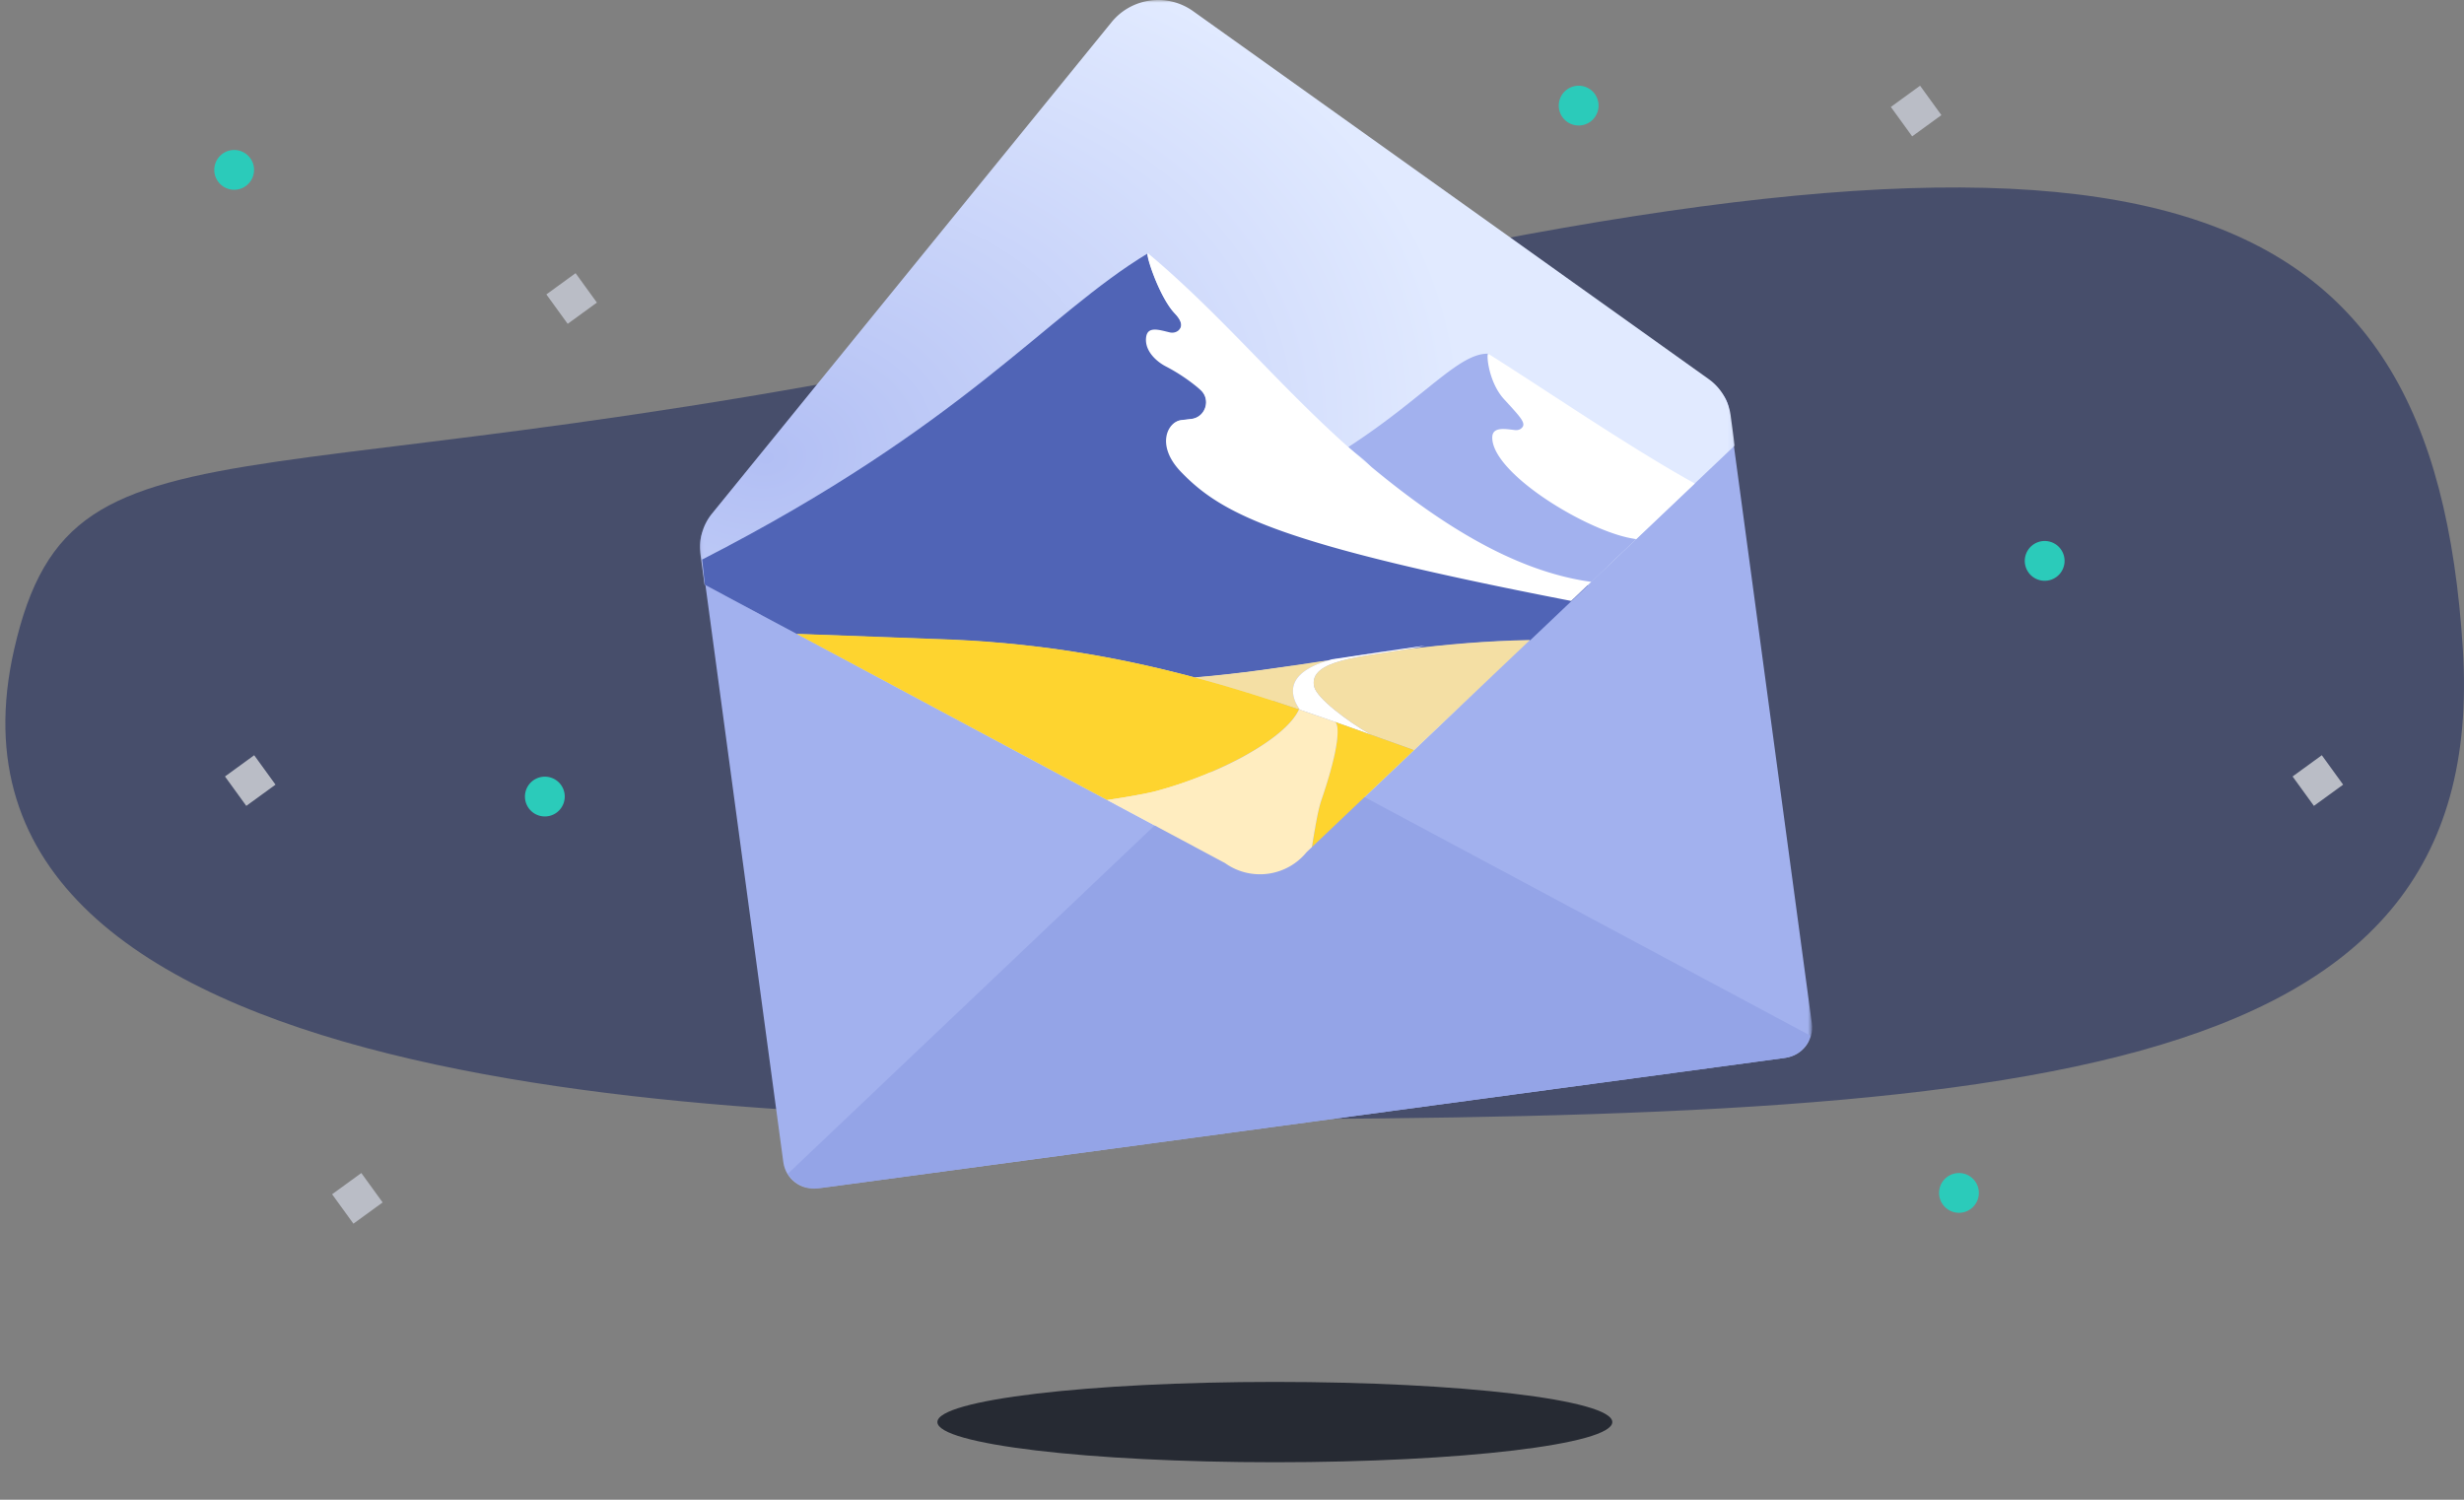 <svg xmlns="http://www.w3.org/2000/svg" width="460" height="280" fill="none">
  <rect width="100%" height="100%" fill="#808080" stroke="none"/>
  <defs/>
  <path fill="#474E6B" d="M459.785 121.203C464.969 203.989 376.061 209 214.306 209c-76.686 0-230.904-3.507-211.659-87.797 11.302-49.5 45.863-22.442 222.124-64.533 176.261-42.091 229.467-24.052 235.014 64.533z"/>
  <path fill="#2BCBBA" fill-rule="evenodd" d="M41.454 28.768c1.628-1.249 3.961-.942 5.21.686 1.249 1.628.942 3.961-.686 5.21-1.628 1.249-3.961.942-5.21-.685-1.25-1.629-.942-3.961.686-5.211zM363.454 219.768c1.628-1.249 3.961-.942 5.21.686 1.25 1.629.942 3.961-.686 5.211-1.628 1.249-3.961.941-5.21-.686-1.25-1.629-.942-3.961.686-5.211z" clip-rule="evenodd"/>
  <path fill="#BABDC6" fill-rule="evenodd" d="M102 54.966L107.455 51l3.978 5.493-5.453 3.966-3.98-5.493zM62 222.966L67.454 219l3.979 5.493-5.454 3.965L62 222.966zM301.24 114.966l5.454-3.966 3.979 5.493-5.454 3.965-3.979-5.492zM42 144.966L47.455 141l3.979 5.493-5.454 3.965L42 144.966z" clip-rule="evenodd"/>
  <path fill="#2BCBBA" fill-rule="evenodd" d="M321.368 171.358c1.855-.878 4.071-.085 4.948 1.77.877 1.856.084 4.071-1.771 4.948-1.855.878-4.07.085-4.948-1.77-.877-1.856-.084-4.071 1.771-4.948zM380.128 101.358c1.856-.878 4.071-.085 4.948 1.77.878 1.856.084 4.071-1.77 4.948-1.856.878-4.071.085-4.949-1.77-.877-1.856-.084-4.071 1.771-4.948zM293.128 16.358c1.856-.877 4.071-.085 4.948 1.77.878 1.856.084 4.071-1.77 4.948-1.856.877-4.071.085-4.949-1.77-.877-1.855-.084-4.071 1.771-4.948zM100.128 145.358c1.856-.878 4.071-.085 4.948 1.77.878 1.856.084 4.071-1.77 4.948-1.856.878-4.071.085-4.949-1.77-.877-1.856-.084-4.071 1.77-4.948z" clip-rule="evenodd"/>
  <ellipse cx="238" cy="265.5" fill="#262A33" rx="63" ry="7.5"/>
  <path fill="#BABDC6" fill-rule="evenodd" d="M353 19.966L358.455 16l3.978 5.493-5.453 3.966-3.98-5.493zM428 144.966l5.455-3.966 3.978 5.493-5.453 3.965-3.98-5.492z" clip-rule="evenodd"/>
  <mask id="a" width="209" height="151" x="130" y="71" maskUnits="userSpaceOnUse">
    <path fill="#fff" d="M130.714 71.469H338.3V221.928H130.714V71.469z"/>
  </mask>
  <g mask="url(#a)">
    <path fill="#A2B1EE" fill-rule="evenodd" d="M333.354 197.49l-180.693 24.386c-3.125.422-6.001-1.77-6.423-4.895L130.766 102.33c-.422-3.126 1.77-6.001 4.895-6.423l180.693-24.386c3.125-.422 6 1.77 6.421 4.895l15.474 114.651c.422 3.125-1.77 6.001-4.895 6.422z" clip-rule="evenodd"/>
  </g>
  <mask id="b" width="194" height="164" x="130" y="0" maskUnits="userSpaceOnUse">
    <path fill="#fff" d="M130.19 0h193.661v163.229H130.19V0z"/>
  </mask>
  <g mask="url(#b)">
    <path fill="url(#paint0_radial)" fill-rule="evenodd" d="M222.752 2.09c-4.828-3.445-11.501-2.545-15.243 2.057l-74.588 91.738a9.999 9.999 0 00-2.151 7.647l.757 5.61 97.17 51.997c4.827 3.445 11.501 2.544 15.243-2.057l79.911-75.896c-.188-1.39-.483-3.575-.758-5.611a10.002 10.002 0 00-4.101-6.801L222.752 2.09z" clip-rule="evenodd"/>
  </g>
  <path fill="#94A4E7" fill-rule="evenodd" d="M337.996 193.365l-96.391-51.579c-4.827-3.445-11.501-2.544-15.241 2.057l-79.271 75.288c1.215 1.899 3.451 3.031 5.833 2.709l180.163-24.314c2.381-.321 4.24-2.007 4.907-4.161z" clip-rule="evenodd"/>
  <path fill="#A2B1EE" fill-rule="evenodd" d="M277.811 66.033c-5.516-.103-11.853 8.183-26.1 17.434 1.351 1.201 2.906 2.199 4.131 3.564 4.487 5.002-15.498 37.522-26.316 59.762-6.502 13.366-.588 15.826 17.743 7.379 12.139-9.925 29.605-25.834 54.064-49.599l4.139-3.932c-4.81-1.44-5.862-5.212-9.481-8.046l-18.18-26.562zM281.688 68.497c1.205.776 2.476 1.599 3.796 2.456a587.35 587.35 0 00-3.796-2.456z" clip-rule="evenodd"/>
  <path fill="#fff" fill-rule="evenodd" d="M281.686 68.496c-1.381-.888-2.683-1.717-3.876-2.463-.34.268.126 5.377 2.985 8.505 2.757 3.017 4.02 4.29 3.473 5.146-.287.446-.826.661-1.355.613-1.631-.148-4.27-.779-4.322 1.317-.169 6.877 18.501 18.059 26.88 19.026l10.928-10.379c-9.29-5.11-21.383-13.111-30.916-19.31a994.505 994.505 0 00-3.797-2.456z" clip-rule="evenodd"/>
  <path fill="#8298E9" fill-rule="evenodd" d="M214.264 47.245c.003.002.004.003.006.004-.002-.001-.003-.003-.006-.004z" clip-rule="evenodd"/>
  <path fill="#5064B6" fill-rule="evenodd" d="M220.598 78.464l1.835-.212c2.712-.314 3.745-3.711 1.669-5.486-1.968-1.682-4.314-10.694-3.882-11.198.829-.966-.07-2.19-.872-3.03-2.82-2.955-5.486-10.95-5.031-11.253-19.033 11.454-34.154 32.036-83.235 57.183l.501 4.712 17.173 9.189c7.439.259 23.978.906 25.396.945 18.82.524 34.681 3.376 48.919 7.185 8.32-.658 16.577-1.925 25.106-3.208.184-.053.36-.108.553-.159 5.676-.836 11.431-1.735 17.34-2.558-1.041.255-2.164.475-3.331.676 7.274-.898 14.858-1.577 22.936-1.715l10.776-10.234c-15.844-2.123-33.834-5.083-48.058-8.729-9.875-2.531-19.317-5.15-27.112-13.229-4.795-4.969-3.253-8.582-.683-8.879z" clip-rule="evenodd"/>
  <path fill="#fff" fill-rule="evenodd" d="M251.712 83.467c-13.178-11.722-23.718-24.718-37.441-36.218a.023.023 0 00-.005-.005l-.002-.002c-.002 0-.001.003-.002.004-.455.303 2.21 8.298 5.03 11.252.802.842 1.701 2.065.873 3.031-.432.504-1.14.677-1.787.526-1.997-.466-4.146-1.226-4.412.923-.323 2.611 2.073 4.596 3.654 5.416 2.299 1.192 4.459 2.65 6.427 4.333 2.075 1.774 1.043 5.171-1.67 5.486-.611.07-1.223.141-1.834.212-2.57.297-4.85 4.716-.056 9.686 7.795 8.078 18.696 13.561 72.824 24.08l3.748-3.559c-15.174-2.073-29.527-11.908-41.216-21.602-1.412-1.171-2.781-2.363-4.131-3.564z" clip-rule="evenodd"/>
  <path fill="#F4DFA4" fill-rule="evenodd" d="M242.518 132.446c.055.02.103.036.156.055-1.457-2.049-3.531-6.637 5.447-9.248-8.53 1.283-16.786 2.55-25.106 3.208 6.825 1.826 13.279 3.87 19.501 5.987l.002-.002z" clip-rule="evenodd"/>
  <path fill="#fff" fill-rule="evenodd" d="M242.674 132.502c.009.003.017.006.027.009 1.502.512 2.993 1.027 4.471 1.544.594.206 1.226.427 1.96.689l.002.001c2.301.814 4.577 1.629 6.836 2.439-4.534-2.574-10.151-6.882-10.628-8.976-1.153-5.071 9.152-5.581 17.34-6.996 1.167-.202 2.29-.421 3.332-.675-5.91.823-11.665 1.721-17.34 2.556-.194.052-.37.108-.554.161-8.977 2.61-6.904 7.199-5.446 9.248z" clip-rule="evenodd"/>
  <path fill="#5064B6" fill-rule="evenodd" d="M242.702 132.51c1.793.636 3.012 1.041 4.469 1.544-1.476-.517-2.967-1.032-4.469-1.544z" clip-rule="evenodd"/>
  <path fill="#F4DFA4" fill-rule="evenodd" d="M245.342 128.208c.477 2.094 6.094 6.401 10.628 8.975 2.693.965 5.362 1.922 8.019 2.857l21.629-20.543c-8.078.137-15.662.816-22.935 1.715-8.189 1.415-18.494 1.924-17.341 6.996z" clip-rule="evenodd"/>
  <path fill="#FED42F" fill-rule="evenodd" d="M215.678 147.739c11.671-3.105 24.265-9.679 26.839-15.291-6.223-2.117-12.677-4.162-19.502-5.988-14.238-3.809-30.099-6.66-48.919-7.184-1.418-.039-17.956-.686-25.396-.944l57.995 31.033c3.84-.562 7.661-1.274 8.983-1.626zM255.97 137.183c-2.258-.81-4.534-1.625-6.836-2.438 1.043.377.937 4.769-2.439 14.598-.718 2.091-1.228 5.524-1.782 8.816l19.076-18.119c-2.657-.935-5.326-1.892-8.019-2.857z" clip-rule="evenodd"/>
  <path fill="#FFEDC0" fill-rule="evenodd" d="M246.695 149.342c3.376-9.829 3.482-14.22 2.439-14.598l-.001-.001c-.735-.262-1.367-.483-1.961-.689-1.458-.503-2.677-.908-4.471-1.544a.426.426 0 00-.027-.009c-.054-.02-.101-.036-.156-.056l-.001.001c-2.574 5.614-15.169 12.188-26.839 15.292-1.323.353-5.144 1.064-8.983 1.626l22.003 11.774c4.827 3.446 11.501 2.545 15.242-2.057l.972-.922c.555-3.292 1.065-6.726 1.783-8.817z" clip-rule="evenodd"/>
  <defs>
    <radialGradient id="paint0_radial" cx="0" cy="0" r="1" gradientTransform="matrix(14.565 96.83 -129.891 19.538 142.823 85.758)" gradientUnits="userSpaceOnUse">
      <stop stop-color="#B2BFF4"/>
      <stop offset="1" stop-color="#E1EAFF"/>
    </radialGradient>
  </defs>
</svg>
